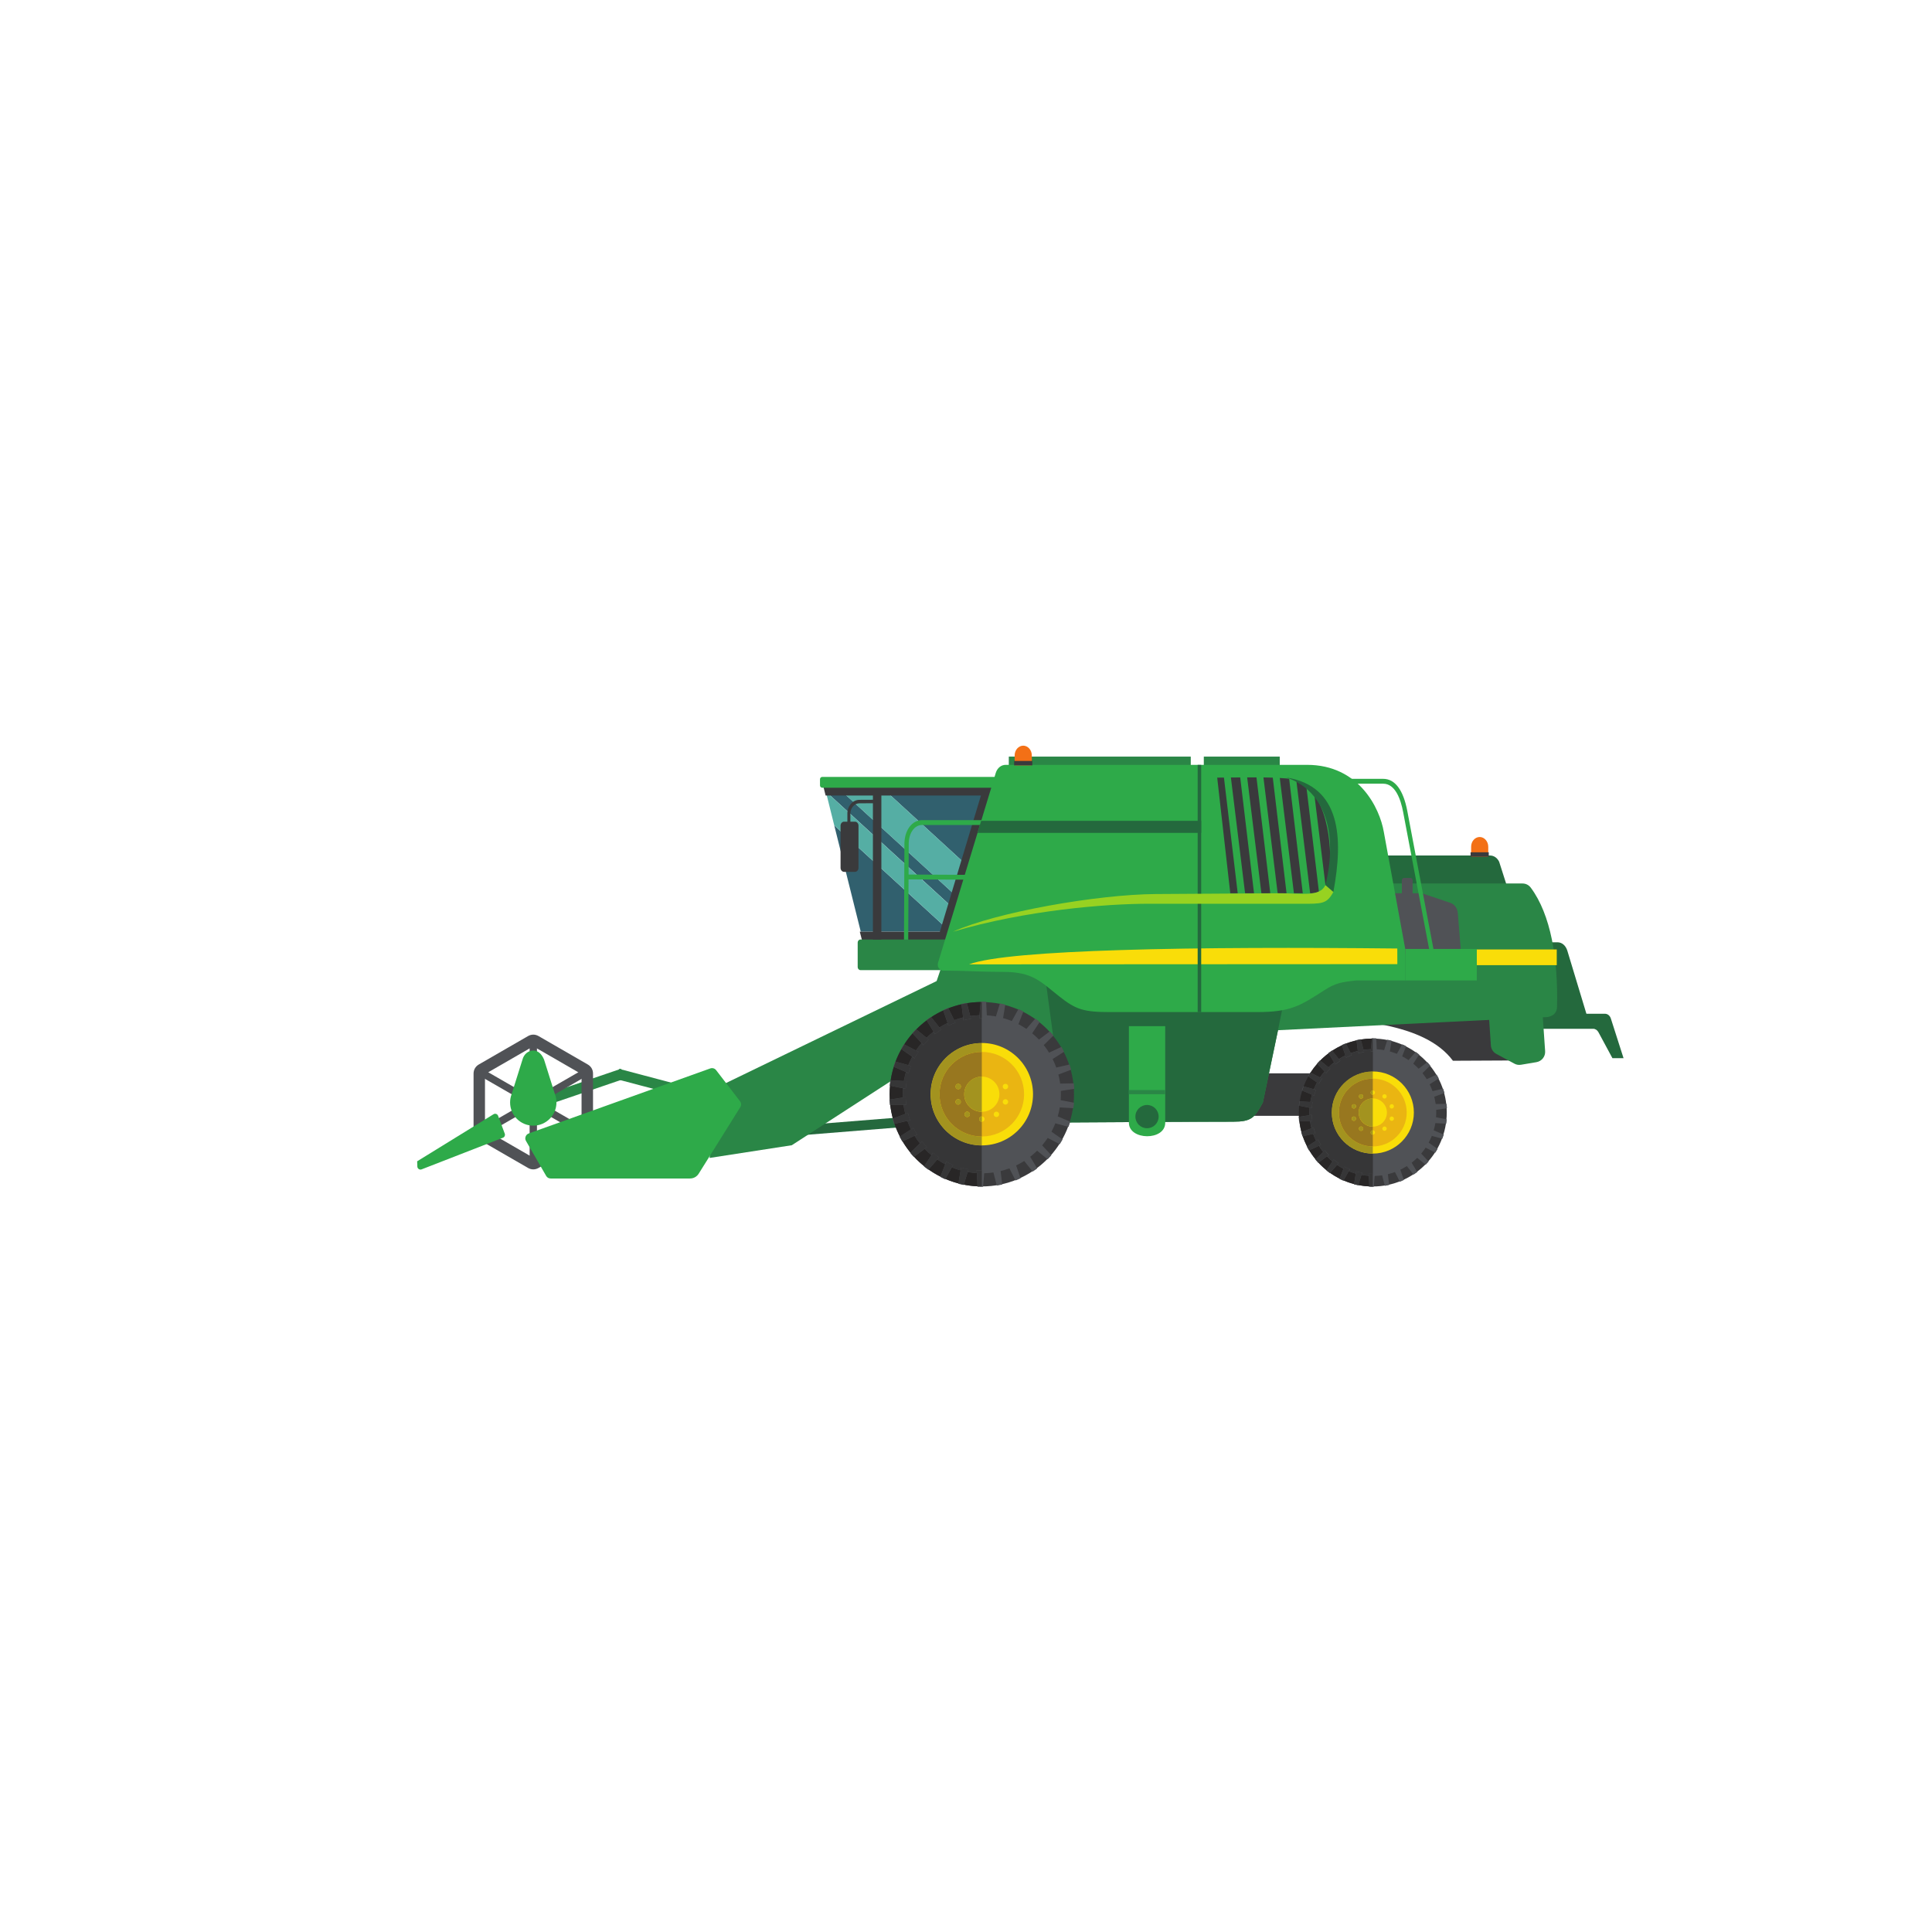 <?xml version="1.0" encoding="utf-8"?>
<!-- Generator: Adobe Illustrator 27.4.1, SVG Export Plug-In . SVG Version: 6.00 Build 0)  -->
<svg version="1.1"
	 id="svg2" xmlns:svg="http://www.w3.org/2000/svg" xmlns:sodipodi="http://sodipodi.sourceforge.net/DTD/sodipodi-0.dtd" xmlns:inkscape="http://www.inkscape.org/namespaces/inkscape"
	 xmlns="http://www.w3.org/2000/svg" xmlns:xlink="http://www.w3.org/1999/xlink" x="0px" y="0px" viewBox="0 0 600 600"
	 style="enable-background:new 0 0 600 600;" xml:space="preserve">
<style type="text/css">
	.st0{fill:#31606E;}
	.st1{fill:#55AEA4;}
	.st2{fill-rule:evenodd;clip-rule:evenodd;fill:#3A3A3C;}
	.st3{fill:#2EAA49;}
	.st4{fill-rule:evenodd;clip-rule:evenodd;fill:#24693D;}
	.st5{fill-rule:evenodd;clip-rule:evenodd;fill:#2A8646;}
	.st6{fill-rule:evenodd;clip-rule:evenodd;fill:#2EAA49;}
	.st7{fill-rule:evenodd;clip-rule:evenodd;fill:#F9DD09;}
	.st8{fill-rule:evenodd;clip-rule:evenodd;fill:#F37016;}
	.st9{fill-rule:evenodd;clip-rule:evenodd;fill:#505256;}
	.st10{fill:#3A3A3C;}
	.st11{fill-rule:evenodd;clip-rule:evenodd;fill:#97D221;}
	.st12{fill-rule:evenodd;clip-rule:evenodd;fill:#EAB512;}
	.st13{fill:#282626;}
	.st14{fill:#363637;}
	.st15{fill:#A3931F;}
	.st16{fill:#98771F;}
	.st17{fill:#AAA8A7;}
</style>
<sodipodi:namedview  bordercolor="#000000" borderopacity="0.25" id="namedview4" inkscape:deskcolor="#d1d1d1" inkscape:pagecheckerboard="0" inkscape:pageopacity="0.0" inkscape:showpageshadow="2" pagecolor="#ffffff">
	</sodipodi:namedview>
<g id="g8" transform="matrix(1.333,0,0,-1.333,0,600)" inkscape:groupmode="layer" inkscape:label="ink_ext_XXXXXX">
	<g id="g10" transform="scale(0.1)">
		<path id="path2520" class="st0" d="M2048.9,2671.7l220.7-202.2l71.4,201.1L2048.9,2671.7z"/>
		<path id="path2522" class="st0" d="M1920.2,2672.2l3.8-15l311.2-285l9.3,26.1l-299,273.8L1920.2,2672.2"/>
		<path id="path2524" class="st0" d="M2005.4,2330.5H2214l-270.4,247.7L2005.4,2330.5z"/>
		<path id="path2526" class="st1" d="M2048.9,2671.7l-103.6,0.4l299-273.8l25.3,71.3L2048.9,2671.7"/>
		<path id="path2528" class="st1" d="M1923.9,2657.2l19.7-79l270.4-247.7h6.3l14.8,41.6L1923.9,2657.2"/>
		<path id="path2530" class="st2" d="M2409.7,2330.5v-34.3H2012l-8.9,34.3H2409.7"/>
		<path id="path2532" class="st2" d="M2294.3,2677.4l27.3-10.7L2194.8,2246l-27.3,10.7L2294.3,2677.4"/>
		<path id="path2534" class="st3" d="M2115.7,2252.4l-9.9,0.1l1.3,282.8c0.1,31.4,17.8,55.1,41,55.1h143.8v-11.3h-143.8
			c-17.6,0-30.9-18.8-31-43.8l-0.3-71.6l147.4-0.8l-0.1-11.3l-147.4,0.8L2115.7,2252.4"/>
		<path id="path2536" class="st2" d="M3227.2,2000.5h-413.1v-99h413.1V2000.5z"/>
		<path id="path2538" class="st2" d="M3526.7,2030.5l13,202.3l-458.7,4.4l-93.6-103.7c170.1-4.6,332.1-15.7,397.6-103.7
			L3526.7,2030.5"/>
		<path id="path2540" class="st4" d="M3739.1,2139.3c6.3,0,11.6-4.3,13.8-11l29.6-92.5h-25.9l-32.6,60.5c-2.8,5.1-7.3,8-12.5,8
			h-129.4v35H3739.1"/>
		<path id="path2542" class="st4" d="M3700.8,2123.3l-231.1-1.2l-14.7,183.7h173.7c10.4,0,19.2-7.6,22.9-19.8L3700.8,2123.3"/>
		<path id="path2544" class="st5" d="M3469.1,2129.8l124.7,9.5l6-87c0.9-12.6-7.9-23.7-20.4-25.8l-35.7-6
			c-5.6-0.9-10.7-0.1-15.6,2.6l-41.9,22.6c-7.6,4.1-12.2,11.3-12.8,19.9L3469.1,2129.8"/>
		<path id="path2546" class="st5" d="M2774.2,2738.4v-36.4h-423.9v36.4H2774.2"/>
		<path id="path2548" class="st5" d="M2981.5,2738.4v-36.4h-176.9v36.4H2981.5"/>
		<path id="path2550" class="st2" d="M2329.8,2682v-34.3h-406.3l-8.5,34.3H2329.8"/>
		<path id="path2552" class="st5" d="M2206,2312.3c3.6,0,6.5-3.2,6.5-7.1v-57.1c0-3.9-2.9-7.1-6.5-7.1h-201.3
			c-3.6,0-6.5,3.2-6.5,7.1v57.1c0,3.9,2.9,7.1,6.5,7.1H2206"/>
		<path id="path2554" class="st4" d="M2184.4,1904.9l1.9-22.9l-343.8-27.7l-1.9,23L2184.4,1904.9"/>
		<path id="path2556" class="st5" d="M1588,1972.4l-40.9-14.6l-111,29.3l6.3,23.8L1588,1972.4"/>
		<path id="path2558" class="st5" d="M1447,2011.2l7.9-23.3l-171.6-58.5c-0.7,4-1.7,7.8-3.1,11.5l-3.8,12.1L1447,2011.2"/>
		<path id="path2560" class="st5" d="M2206.4,2227.2l32.4-48.9l8.7-84.5L1844.7,1833l-191.5-29.6l15.5,163.5L2206.4,2227.2"/>
		<path id="path2562" class="st4" d="M3512.2,2432.4l-26.3,2.2l-333.4-1.4l-28,74.8h346.7c9.2,0,17.1-5.4,21.5-14.6L3512.2,2432.4"
			/>
		<path id="path2564" class="st5" d="M3604.9,2131.6c0,0,22,2,22.6,23c2.9,112.8-14.7,216-61,278.3c-4.8,6.4-11.6,9.9-19.6,9.9
			H2259.2l-89.9-265.2c-1.9-5.8-1.8-11.4,0.5-17l111.1-275.3c199,0,392.9,2.5,591.6,2.5c43.1,0,50.5,8.9,69.7,44.8l35.3,168.4
			L3604.9,2131.6"/>
		<path id="path2566" class="st4" d="M2977.4,2101l25.7,126.2l-568.3-0.3l45.9-340.9c130.4,0.7,260.1,1.8,391.8,1.8
			c43.1,0,50.5,8.9,69.7,44.8L2977.4,2101"/>
		<path id="path2568" class="st6" d="M2630.1,2110.4h84.6v-225.1c0-42.3-84.6-41.3-84.6,0V2110.4"/>
		<path id="path2570" class="st7" d="M3626.9,2289.1v-36.6h-187.1v36.6H3626.9"/>
		<path id="path2572" class="st8" d="M3447.3,2551.1c11,0,20-10.3,20-22.8v-15.5c0-2.7-0.4-5.2-1.1-7.6h-37.7
			c-0.7,2.4-1.1,4.9-1.1,7.6v15.5C3427.3,2540.8,3436.3,2551.1,3447.3,2551.1L3447.3,2551.1"/>
		<path id="path2574" class="st2" d="M3468.5,2515.5v-10.3h-42.4v10.3H3468.5"/>
		<path id="path2576" class="st9" d="M3404.3,2275.8l-211.8,3.6l-7.8,140.6H3309c2.5,0,4.6-0.3,6.9-1.1l63.1-21.2
			c9.8-3.3,16.5-12.6,17.4-24.2L3404.3,2275.8"/>
		<path id="path2578" class="st9" d="M3286.1,2455.7c2.8,0,5-2.6,5-5.8v-30.7c0-3.2-2.3-5.8-5-5.8H3271c-2.8,0-5,2.6-5,5.8v30.7
			c0,3.2,2.3,5.8,5,5.8H3286.1"/>
		<path id="path2580" class="st6" d="M2197.1,2239.8c-4.1,0-7.6,2.1-10,5.9c-2.4,3.8-2.9,8.3-1.6,12.7l134.4,442
			c3.5,11.4,12.5,18.8,23.1,18.8h702.1c120.7,0,169.3-100.3,178.9-156.4l49.8-272v-73.8h-113.4c-36-4-49.3-6.4-74.7-22.7
			c-56.1-36.1-77.8-51.1-157.4-51.1h-341.4c-62.4,0-80.2,5.7-119.5,36.9c-43,34.1-61.7,56.7-129.4,56.7
			C2291.1,2236.7,2244.1,2239.9,2197.1,2239.8"/>
		<path id="path2582" class="st2" d="M2835.8,2689.4c62.1,0.4,115.2,1.9,160.7-1.8c91.1-7.4,105.8-139.5,102-206.5
			c-1.7-30.4-11.9-61.4-44.1-61.1h-188.1L2835.8,2689.4"/>
		<path id="path2584" class="st7" d="M2257.7,2254.4l997.8,0.5l-0.1,36.4c-225.3,2.4-458,2.2-643.8-3.6
			C2437.1,2282.3,2304.1,2272,2257.7,2254.4"/>
		<path id="path2586" class="st4" d="M2798.5,2588.8v-28.1h-521.1l8.5,28.1H2798.5"/>
		<path id="path2588" class="st4" d="M2798.5,2719.1v-576h-8.2v576H2798.5"/>
		<path id="path2590" class="st6" d="M2851.3,2691.4l16.1,0.8l34.5-281.4h-17.2L2851.3,2691.4"/>
		<path id="path2592" class="st6" d="M2889,2693.3l16.1,0.8l34.8-283.3h-17.2L2889,2693.3"/>
		<path id="path2594" class="st6" d="M2926.7,2695.1l16.1,0.8l35-285.1h-17.2L2926.7,2695.1"/>
		<path id="path2596" class="st6" d="M2964.4,2696.9l16.1,0.8l35.2-287h-17.2L2964.4,2696.9"/>
		<path id="path2598" class="st6" d="M3002,2698.8l16.1,0.8l35.4-288.8h-17.2L3002,2698.8"/>
		<path id="path2600" class="st6" d="M3039.7,2700.6l16.1,0.8l35.7-290.6h-17.2L3039.7,2700.6"/>
		<path id="path2602" class="st6" d="M3440.6,2290.3v-73.4h-166.7v73.4H3440.6"/>
		<path id="path2604" class="st6" d="M2318.7,2691.1c2.8,0,5.2-2.5,5.2-5.5v-14.2c0-3-2.3-5.5-5.2-5.5h-403.1
			c-2.8,0-5.2,2.5-5.2,5.5v14.2c0,3,2.3,5.5,5.2,5.5H2318.7"/>
		<path id="path2606" class="st7" d="M2287.4,2016.1c3.5,0,6.3-2.8,6.3-6.3c0-3.5-2.8-6.3-6.3-6.3c-3.5,0-6.3,2.8-6.3,6.3
			C2281.1,2013.3,2283.9,2016.1,2287.4,2016.1"/>
		<path id="path2608" class="st7" d="M2325.2,2003.8c2.8-2.1,3.5-6,1.4-8.8c-2.1-2.8-6-3.5-8.8-1.4c-2.8,2.1-3.5,6-1.4,8.8
			C2318.4,2005.3,2322.4,2005.9,2325.2,2003.8"/>
		<path id="path2610" class="st7" d="M2249.7,2003.8c2.8,2.1,6.8,1.4,8.8-1.4c2.1-2.8,1.4-6.8-1.4-8.9c-2.8-2.1-6.8-1.4-8.8,1.4
			C2246.2,1997.8,2246.8,2001.8,2249.7,2003.8"/>
		<path id="path2612" class="st9" d="M1252.3,2057.8l92.7-53.5c6.3-3.6,9.9-9.9,9.9-17.1v-107c0-7.3-3.6-13.5-9.9-17.1l-92.7-53.5
			c-6.3-3.6-13.5-3.6-19.8,0l-92.7,53.5c-6.3,3.6-9.9,9.9-9.9,17.1v107c0,7.3,3.6,13.5,9.9,17.1l92.7,53.5
			C1238.8,2061.4,1246,2061.4,1252.3,2057.8z M1230.2,2087.3c7.8,4.5,16.7,4.5,24.5,0l114.7-66.2c7.8-4.5,12.2-12.2,12.2-21.2
			v-132.4c0-9-4.4-16.7-12.2-21.2l-114.7-66.2c-7.8-4.5-16.7-4.5-24.5,0l-114.7,66.2c-7.8,4.5-12.2,12.2-12.2,21.2v132.4
			c0,9,4.5,16.7,12.2,21.2L1230.2,2087.3"/>
		<path id="path2614" class="st9" d="M1119.7,1993.5l105.6-60.9l-105.6-60.9l8.6-14.9l105.6,60.9v-121.9h17.1v121.9l105.6-60.9
			l8.6,14.9l-105.6,60.9l105.6,60.9l-8.6,14.8l-105.6-60.9v121.9h-17.1v-121.9l-105.6,60.9L1119.7,1993.5"/>
		<path id="path2616" class="st6" d="M1191.9,1951.8l25.4,80.8c2.9,11.5,12.6,21,25.1,21s20.3-9.8,25.1-21l25.4-80.8
			c2.3-6,3.5-12.4,3.5-19.2c0-29.8-24.2-54-54-54s-54,24.2-54,54C1188.4,1939.4,1189.7,1945.9,1191.9,1951.8"/>
		<path id="path2618" class="st6" d="M1668.5,2007.8c-3.3,4.3-8.7,5.9-13.8,4.1L1232,1860.5c-3.5-1.3-6.1-3.8-7.4-7.3
			c-1.3-3.5-1-7.1,0.9-10.3l46.9-81.3c2.2-3.9,6.1-6.1,10.6-6.1h324.3c8.7,0,16.1,4.1,20.7,11.5l96.7,154.7
			c2.8,4.4,2.5,9.8-0.7,13.9L1668.5,2007.8"/>
		<path id="path2620" class="st6" d="M1160.5,1901.5c-0.8,2.1-2.3,3.6-4.5,4.4c-2.1,0.7-4.3,0.5-6.2-0.7l-177.9-109.6l0.4-12.2
			c0.1-2.4,1.3-4.5,3.3-5.9c2-1.3,4.4-1.6,6.7-0.7l189.5,73.7c3.7,1.5,5.6,5.7,4.2,9.4L1160.5,1901.5"/>
		<path id="path2622" class="st2" d="M2053.4,2661v-348.8h-19.7V2661H2053.4"/>
		<path id="path2624" class="st4" d="M2672.3,1926.8c15,0,27.1-12.1,27.1-27.1c0-15-12.1-27.1-27.1-27.1s-27.1,12.1-27.1,27.1
			C2645.2,1914.7,2657.4,1926.8,2672.3,1926.8"/>
		<path id="path2626" class="st5" d="M2714.6,1961.5v-9.6h-84.6v9.6H2714.6"/>
		<path id="path2628" class="st8" d="M2383.9,2763.9c11,0,20-10.3,20-22.8v-15.5c0-2.7-0.4-5.2-1.1-7.6H2365
			c-0.7,2.4-1.1,4.9-1.1,7.6v15.5C2363.9,2753.6,2372.9,2763.9,2383.9,2763.9L2383.9,2763.9"/>
		<path id="path2630" class="st2" d="M2405.1,2728.3V2718h-42.4v10.3H2405.1"/>
		<path id="path2632" class="st2" d="M1966.5,2586.8c-4.5,0-8.2-4.2-8.2-9.4v-98.1c0-5.2,3.7-9.4,8.2-9.4h25.4
			c4.5,0,8.2,4.2,8.2,9.4v98.1c0,5.2-3.7,9.4-8.2,9.4H1966.5"/>
		<path id="path2634" class="st10" d="M1974.2,2571v34.8c0,17.5,12.5,31.8,27.8,31.9l38.9,0.2l0-8.1l-38.9-0.2
			c-11.5-0.1-20.8-10.8-20.8-23.9V2571H1974.2"/>
		<path id="path2636" class="st3" d="M3330.9,2282.8l-61.9,326.4c-5.7,30.1-18.4,66.1-46.5,66.1h-88.7v11.3h88.7
			c27.5,0,46.9-25.9,56.2-75l61.9-326.5L3330.9,2282.8"/>
		<path id="path2638" class="st11" d="M2220.3,2330.5c101.6,45.8,337.1,86.8,471.7,87.7l284.6,1.8c58.6,0.4,97.7-9.2,111.4,19.1
			l18.5-15.9c-15.5-28.6-26.1-27.7-77.2-27.7l-351.5,0.1C2576.2,2395.7,2389.4,2380.5,2220.3,2330.5"/>
		<path id="path2640" class="st4" d="M3088,2439.1l18.5-15.9c23.6,126.7,17.1,246.1-109.6,266.6
			C3089.6,2658.2,3116.4,2555.5,3088,2439.1"/>
		<path id="path2642" class="st2" d="M2287.4,2166.6c118.6,0,214.8-96.2,214.8-214.8c0-118.6-96.2-214.8-214.8-214.8
			c-118.6,0-214.8,96.2-214.8,214.8C2072.7,2070.5,2168.8,2166.6,2287.4,2166.6"/>
		<path id="path2644" class="st9" d="M2287.4,2136c101.7,0,184.2-82.5,184.2-184.2c0-101.7-82.5-184.2-184.2-184.2
			c-101.7,0-184.2,82.5-184.2,184.2C2103.3,2053.6,2185.7,2136,2287.4,2136"/>
		<path id="path2646" class="st9" d="M2342.1,2160.6l-6.2-37.8c-5.7,1.6-11.5,2.9-17.5,4l11.2,36.7
			C2333.8,2162.6,2338,2161.7,2342.1,2160.6 M2384.3,2144.7l-13.9-35.7c-5.3,2.8-10.7,5.3-16.3,7.6l18.6,33.6
			C2376.6,2148.4,2380.5,2146.6,2384.3,2144.7 M2422.3,2120.3l-21.1-32c-4.6,3.8-9.4,7.4-14.3,10.8l25.2,29
			C2415.5,2125.5,2418.9,2122.9,2422.3,2120.3 M2454.3,2088.6l-27.3-27c-3.7,4.7-7.6,9.2-11.8,13.5l30.6,23.1
			C2448.8,2095.1,2451.6,2091.9,2454.3,2088.6 M2479.1,2050.9l-32.3-20.7c-2.7,5.4-5.6,10.6-8.7,15.7l34.8,16.2
			C2475.1,2058.4,2477.2,2054.7,2479.1,2050.9 M2495.5,2008.9l-35.9-13.5c-1.5,5.8-3.2,11.6-5.2,17.1l37.4,8.6
			C2493.2,2017.1,2494.4,2013,2495.5,2008.9 M2502.8,1964.4l-37.9-5.8c-0.2,6-0.8,12-1.6,17.9l38.4,0.7
			C2502.2,1972.9,2502.6,1968.6,2502.8,1964.4 M2500.7,1919.3l-38.3,2.2c1,5.9,1.7,11.8,2.1,17.8l37.7-7.3
			C2501.9,1927.8,2501.4,1923.5,2500.7,1919.3 M2489.3,1875.7l-37,10.1c2.2,5.5,4.2,11.2,5.8,17l35.3-15
			C2492.2,1883.7,2490.8,1879.7,2489.3,1875.7 M2469,1835.4L2435,1853c3.3,4.9,6.4,10.1,9.2,15.4l31.4-22
			C2473.5,1842.6,2471.3,1839,2469,1835.4 M2440.8,1800.2l-29.7,24.3c4.3,4.2,8.4,8.6,12.2,13.1l26.2-28
			C2446.7,1806.4,2443.8,1803.2,2440.8,1800.2 M2406,1771.6l-24,29.9c5.1,3.2,10,6.6,14.7,10.3l19.8-32.9
			C2413,1776.4,2409.5,1774,2406,1771.6 M2365.9,1750.9l-17.2,34.3c5.6,2.1,11.1,4.4,16.5,7l12.5-36.3
			C2373.8,1754.1,2369.9,1752.4,2365.9,1750.9 M2322.4,1739l-9.7,37.1c6,0.8,11.8,2,17.6,3.4l4.7-38.1
			C2330.8,1740.5,2326.6,1739.7,2322.4,1739 M2277.4,1736.4l-1.8,38.3c3.9-0.3,7.9-0.4,11.9-0.4c2,0,4.1,0.1,6.1,0.1l-3.3-38.2
			c-0.9,0-1.8,0-2.7,0C2284.1,1736.1,2280.7,1736.2,2277.4,1736.4 M2232.8,1743.1l6.2,37.9c5.7-1.6,11.5-3,17.5-4l-11.2-36.7
			C2241,1741.1,2236.9,1742.1,2232.8,1743.1 M2190.6,1759.1l13.9,35.7c5.3-2.8,10.7-5.3,16.2-7.6l-18.6-33.6
			C2198.2,1755.3,2194.4,1757.2,2190.6,1759.1 M2152.6,1783.5l21.1,32c4.6-3.8,9.4-7.4,14.3-10.8l-25.2-29
			C2159.4,1778.2,2156,1780.8,2152.6,1783.5 M2120.6,1815.2l27.3,27c3.7-4.7,7.6-9.2,11.8-13.5l-30.6-23.1
			C2126.1,1808.6,2123.3,1811.9,2120.6,1815.2 M2095.8,1852.8l32.3,20.7c2.7-5.4,5.6-10.6,8.7-15.7l-34.8-16.2
			C2099.8,1845.3,2097.7,1849,2095.8,1852.8 M2079.3,1894.8l35.9,13.5c1.5-5.8,3.2-11.5,5.2-17.1l-37.4-8.7
			C2081.7,1886.6,2080.5,1890.7,2079.3,1894.8 M2072.1,1939.4l37.9,5.8c0.2-6,0.8-12,1.6-17.9l-38.4-0.7
			C2072.7,1930.8,2072.3,1935.1,2072.1,1939.4 M2074.1,1984.4l38.3-2.2c-1-5.8-1.7-11.8-2.1-17.8l-37.7,7.3
			C2073,1976,2073.5,1980.2,2074.1,1984.4 M2085.6,2028.1l37-10.1c-2.2-5.5-4.2-11.2-5.8-17l-35.3,15
			C2082.7,2020,2084.1,2024.1,2085.6,2028.1 M2105.8,2068.3l34.1-17.6c-3.3-4.9-6.4-10.1-9.2-15.4l-31.4,22
			C2101.3,2061.1,2103.5,2064.8,2105.8,2068.3 M2134.1,2103.5l29.7-24.3c-4.3-4.2-8.4-8.6-12.2-13.1l-26.2,28.1
			C2128.1,2097.4,2131,2100.5,2134.1,2103.5 M2168.9,2132.1l24-29.9c-5.1-3.2-10-6.6-14.7-10.3l-19.8,32.9
			C2161.9,2127.3,2165.4,2129.8,2168.9,2132.1 M2209,2152.9l17.2-34.3c-5.6-2.1-11.1-4.4-16.5-7l-12.5,36.3
			C2201.1,2149.6,2205,2151.3,2209,2152.9 M2252.5,2164.8l9.7-37.1c-6-0.9-11.8-2-17.6-3.4l-4.7,38.1
			C2244.1,2163.3,2248.3,2164.1,2252.5,2164.8 M2297.5,2167.4c-3.3,0.2-6.7,0.2-10.1,0.2c-0.9,0-1.8,0-2.7,0l-3.3-38.2
			c2,0.1,4,0.1,6.1,0.1c4,0,7.9-0.1,11.9-0.4L2297.5,2167.4"/>
		<path id="path2648" class="st7" d="M2287.4,2071.2c65.9,0,119.3-53.4,119.3-119.3c0-65.9-53.4-119.3-119.3-119.3
			c-65.9,0-119.3,53.4-119.3,119.3C2168.1,2017.7,2221.6,2071.2,2287.4,2071.2"/>
		<path id="path2650" class="st12" d="M2287.4,2050.4c54.4,0,98.5-44.1,98.5-98.5c0-54.4-44.1-98.5-98.5-98.5
			c-54.4,0-98.5,44.1-98.5,98.5C2188.9,2006.3,2233,2050.4,2287.4,2050.4"/>
		<path id="path2652" class="st7" d="M2287.4,1992.9c22.6,0,41-18.4,41-41c0-22.6-18.4-41-41-41c-22.6,0-41,18.4-41,41
			C2246.4,1974.5,2264.8,1992.9,2287.4,1992.9"/>
		<path id="path2654" class="st7" d="M2348.5,1971.7c1.1-3.3-0.8-6.9-4.1-8c-3.3-1.1-6.9,0.7-8,4.1c-1.1,3.3,0.7,6.9,4.1,8
			C2343.9,1976.9,2347.5,1975,2348.5,1971.7"/>
		<path id="path2656" class="st7" d="M2348.5,1932c-1.1-3.3-4.7-5.1-8-4.1c-3.3,1.1-5.1,4.6-4.1,8c1.1,3.3,4.6,5.1,8,4.1
			C2347.8,1938.9,2349.6,1935.3,2348.5,1932"/>
		<path id="path2658" class="st7" d="M2325.2,1899.9c-2.8-2.1-6.8-1.4-8.9,1.4c-2,2.8-1.4,6.8,1.4,8.8c2.8,2.1,6.8,1.4,8.8-1.4
			C2328.7,1905.9,2328,1901.9,2325.2,1899.9"/>
		<path id="path2660" class="st7" d="M2287.5,1887.6c-3.5,0-6.3,2.8-6.3,6.3c0,3.5,2.8,6.3,6.3,6.3c3.5,0,6.3-2.8,6.3-6.3
			C2293.8,1890.5,2290.9,1887.6,2287.5,1887.6"/>
		<path id="path2662" class="st7" d="M2249.7,1899.9c-2.8,2-3.5,6-1.4,8.8c2,2.8,6,3.5,8.8,1.4c2.8-2.1,3.5-6,1.4-8.8
			C2256.5,1898.5,2252.5,1897.8,2249.7,1899.9"/>
		<path id="path2664" class="st7" d="M2226.3,1932c-1.1,3.3,0.8,6.9,4.1,8c3.3,1.1,6.9-0.7,8-4.1c1.1-3.3-0.7-6.9-4.1-8
			C2231,1926.9,2227.4,1928.7,2226.3,1932"/>
		<path id="path2666" class="st7" d="M2226.3,1971.7c1.1,3.3,4.6,5.1,8,4.1c3.3-1.1,5.1-4.7,4.1-8c-1.1-3.3-4.7-5.1-8-4.1
			C2227.1,1964.8,2225.3,1968.4,2226.3,1971.7"/>
		<path id="path2668" class="st13" d="M2277.3,1737.3c-10.8,0.5-21.4,1.8-31.8,3.9l9,29.4c7-1.3,14.1-2.1,21.4-2.6L2277.3,1737.3
			 M2232.9,1744.1c-10.4,2.7-20.6,6.2-30.3,10.4l14.9,26.9c6.6-2.7,13.4-5,20.4-7L2232.9,1744.1 M2190.9,1760
			c-9.6,4.8-18.8,10.3-27.4,16.5l20.2,23.2c5.9-4,12.1-7.7,18.4-11.1L2190.9,1760 M2153.1,1784.2c-8.3,6.7-16.2,14-23.4,21.8
			l24.6,18.5c5-5.2,10.2-10.1,15.7-14.7L2153.1,1784.2 M2121.2,1815.8c-6.8,8.2-12.9,17-18.4,26.2l27.9,13c3.8-6.1,7.9-12,12.4-17.6
			L2121.2,1815.8 M2096.6,1853.3c-4.9,9.4-9.1,19.3-12.6,29.5l30,6.9c2.4-6.8,5.3-13.4,8.4-19.8L2096.6,1853.3 M2080.2,1895.2
			c-2.8,10.2-4.8,20.7-6.1,31.4l30.8,0.5c1-7.2,2.3-14.2,4.1-21.1L2080.2,1895.2 M2073,1939.5c-0.2,4.1-0.3,8.2-0.3,12.4
			c0,6.6,0.3,13.2,0.9,19.7l30.2-5.9c-0.3-4.6-0.5-9.2-0.5-13.8c0-2.6,0.1-5.2,0.2-7.7L2073,1939.5 M2105.8,1982.6l-30.7,1.8
			c1.6,10.7,4,21.1,7.2,31.2l28.3-12C2108.6,1996.7,2107,1989.7,2105.8,1982.6 M2116.1,2019.7l-29.7,8.1c3.8,10.1,8.3,19.8,13.6,29
			l25.2-17.6C2121.8,2032.9,2118.8,2026.4,2116.1,2019.7 M2134,2053.8l-27.3,14.1c5.8,9,12.2,17.6,19.3,25.6l21-22.5
			C2142.3,2065.5,2138,2059.8,2134,2053.8 M2158.6,2083.4l-23.8,19.5c7.5,7.6,15.6,14.6,24.1,21l15.9-26.4
			C2169.1,2093.2,2163.7,2088.5,2158.6,2083.4 M2188.7,2107.4l-19.2,24c8.9,5.9,18.2,11.1,28,15.6l10-29.1
			C2201.1,2114.7,2194.8,2111.2,2188.7,2107.4 M2223.2,2124.5l-13.8,27.5c9.9,3.9,20.1,7,30.6,9.4l3.8-30.5
			C2236.8,2129.1,2229.9,2127,2223.2,2124.5 M2260.5,2134.1l-7.8,29.8c10.4,1.7,21.1,2.6,31.9,2.8l-2.7-30.7
			C2274.7,2135.8,2267.6,2135.1,2260.5,2134.1"/>
		<path id="path2670" class="st14" d="M2275.9,1768c-7.2,0.4-14.4,1.3-21.4,2.6l1.9,6.3c-5.9,1.1-11.8,2.4-17.5,4l-1.1-6.6
			c-7,1.9-13.8,4.3-20.4,7l3.2,5.8c-5.6,2.3-11,4.8-16.2,7.6l-2.4-6.2c-6.4,3.3-12.5,7.1-18.4,11.1l4.3,5c-5,3.3-9.7,7-14.3,10.8
			l-3.7-5.6c-5.5,4.6-10.8,9.5-15.7,14.7l5.3,4c-4.2,4.3-8.1,8.8-11.8,13.5l-4.7-4.7c-4.5,5.6-8.6,11.5-12.4,17.6l6,2.8
			c-3.2,5.1-6.1,10.3-8.7,15.7l-5.6-3.6c-3.2,6.4-6,13-8.4,19.8l6.5,1.5c-2,5.6-3.8,11.3-5.2,17.1l-6.2-2.3
			c-1.8,6.9-3.1,13.9-4.1,21.1l6.6,0.1c-0.8,5.9-1.3,11.8-1.6,17.9l-6.6-1c-0.1,2.6-0.2,5.1-0.2,7.7c0,4.6,0.2,9.2,0.5,13.8l6.5-1.3
			c0.4,6,1.2,12,2.2,17.8l-6.6,0.4c1.2,7.1,2.8,14.2,4.8,21l6.1-2.6c1.7,5.8,3.6,11.4,5.8,17l-6.4,1.8c2.7,6.7,5.7,13.2,9.1,19.5
			l5.4-3.8c2.8,5.3,5.9,10.4,9.2,15.4l-5.9,3.1c4,6,8.3,11.7,12.9,17.2l4.5-4.9c3.8,4.6,7.9,9,12.2,13.1l-5.1,4.2
			c5.1,5,10.5,9.7,16.2,14.1l3.4-5.7c4.7,3.7,9.6,7.1,14.7,10.3l-4.1,5.2c6,3.8,12.3,7.3,18.8,10.5l2.2-6.3c5.4,2.6,10.9,5,16.5,7
			l-3,5.9c6.7,2.5,13.6,4.6,20.6,6.3l0.8-6.6c5.8,1.4,11.6,2.6,17.6,3.4l-1.7,6.4c7,1,14.2,1.7,21.4,1.9l-0.6-6.6l0,0l0,0
			c2,0.1,4,0.1,6.1,0.1c0,0,0,0,0,0v-58.3c0,0,0,0,0,0c-65.9,0-119.3-53.4-119.3-119.3c0-65.9,53.4-119.3,119.3-119.3c0,0,0,0,0,0
			v-58.3c0,0,0,0,0,0c-4,0-7.9,0.1-11.9,0.4L2275.9,1768"/>
		<path id="path2672" class="st14" d="M2287.4,1737.1c-3.4,0-6.8,0.1-10.1,0.2l-1.4,30.7l-0.3,6.6c3.9-0.3,7.9-0.4,11.9-0.4
			c0,0,0,0,0,0L2287.4,1737.1L2287.4,1737.1 M2245.5,1741.2c-4.2,0.8-8.4,1.8-12.6,2.9l5,30.4l1.1,6.6c5.7-1.6,11.5-3,17.5-4
			l-1.9-6.3L2245.5,1741.2 M2202.6,1754.5c-4,1.7-7.9,3.5-11.7,5.5l11.2,28.6l2.4,6.2c5.3-2.8,10.7-5.3,16.2-7.6l-3.2-5.8
			L2202.6,1754.5 M2163.5,1776.5c-3.5,2.5-7,5.1-10.3,7.8l16.9,25.7l3.7,5.6c4.6-3.8,9.4-7.4,14.3-10.8l-4.3-5L2163.5,1776.5
			 M2129.7,1806.1c-2.9,3.2-5.8,6.4-8.5,9.8l21.9,21.6l4.7,4.7c3.7-4.7,7.6-9.2,11.8-13.5l-5.3-4L2129.7,1806.1 M2102.8,1842
			c-2.2,3.7-4.3,7.5-6.3,11.3l25.9,16.6l5.6,3.6c2.7-5.4,5.6-10.6,8.7-15.7l-6-2.8L2102.8,1842 M2084,1882.8
			c-1.4,4.1-2.6,8.2-3.8,12.4l28.8,10.9l6.2,2.3c1.5-5.8,3.2-11.5,5.2-17.1l-6.5-1.5L2084,1882.8 M2074.1,1926.6
			c-0.5,4.3-0.9,8.5-1.1,12.9l30.4,4.6l6.6,1c0.2-6,0.8-12,1.6-17.9l-6.7-0.1L2074.1,1926.6 M2110.3,1964.4l-6.5,1.3l-30.2,5.9
			c0.4,4.3,0.9,8.6,1.6,12.8l30.7-1.8l6.6-0.4C2111.4,1976.4,2110.7,1970.4,2110.3,1964.4 M2116.7,2001l-6.1,2.6l-28.3,12
			c1.3,4.1,2.7,8.2,4.2,12.2l29.7-8.1l6.4-1.8C2120.3,2012.4,2118.4,2006.7,2116.7,2001 M2130.7,2035.4l-5.4,3.8l-25.2,17.6
			c2.1,3.8,4.3,7.5,6.7,11.1l27.3-14.1l5.9-3.1C2136.6,2045.8,2133.5,2040.7,2130.7,2035.4 M2151.5,2066.1l-4.5,4.9l-21,22.5
			c2.8,3.2,5.8,6.4,8.8,9.5l23.8-19.5l5.1-4.2C2159.4,2075.1,2155.3,2070.7,2151.5,2066.1 M2178.2,2091.9l-3.4,5.7l-15.9,26.4
			c3.4,2.6,7,5.1,10.6,7.4l19.2-24l4.1-5.2C2187.8,2099,2182.9,2095.6,2178.2,2091.9 M2209.7,2111.6l-2.2,6.3l-10,29.1
			c3.9,1.8,7.9,3.5,11.9,5.1l13.8-27.5l3-5.9C2220.6,2116.5,2215.1,2114.2,2209.7,2111.6 M2244.6,2124.3l-0.8,6.6l-3.8,30.5
			c4.2,0.9,8.4,1.8,12.7,2.5l7.8-29.8l1.7-6.4C2256.2,2126.8,2250.4,2125.7,2244.6,2124.3 M2281.4,2129.3l0.6,6.6l2.7,30.7
			c0.9,0,1.9,0,2.8,0h0v-37.2c0,0,0,0,0,0C2285.4,2129.5,2283.4,2129.4,2281.4,2129.3"/>
		<path id="path2674" class="st15" d="M2287.4,1832.5c-65.9,0-119.3,53.4-119.3,119.3c0,65.9,53.4,119.3,119.3,119.3c0,0,0,0,0,0
			v-20.8c0,0,0,0,0,0c-54.4,0-98.5-44.1-98.5-98.5c0-54.4,44.1-98.5,98.5-98.5c0,0,0,0,0,0L2287.4,1832.5
			C2287.5,1832.5,2287.4,1832.5,2287.4,1832.5"/>
		<path id="path2676" class="st16" d="M2287.4,1853.3c-54.4,0-98.5,44.1-98.5,98.5c0,54.4,44.1,98.5,98.5,98.5c0,0,0,0,0,0v-57.5
			c0,0,0,0,0,0c-22.6,0-41-18.4-41-41c0-22.6,18.4-41,41-41c0,0,0,0,0,0v-10.6c-3.5,0-6.3-2.8-6.3-6.3c0-3.5,2.8-6.3,6.3-6.3
			L2287.4,1853.3C2287.4,1853.3,2287.4,1853.3,2287.4,1853.3 M2253.4,1911.3c-2,0-3.9-0.9-5.1-2.6c-2.1-2.8-1.4-6.8,1.4-8.8
			c1.1-0.8,2.4-1.2,3.7-1.2c2,0,3.9,0.9,5.1,2.6c2.1,2.8,1.4,6.8-1.4,8.8C2256,1910.9,2254.7,1911.3,2253.4,1911.3 M2232.4,1940.3
			c-0.6,0-1.3-0.1-2-0.3c-3.3-1.1-5.1-4.7-4.1-8c0.9-2.7,3.4-4.4,6-4.4c0.6,0,1.3,0.1,1.9,0.3c3.3,1.1,5.1,4.7,4.1,8
			C2237.5,1938.6,2235,1940.3,2232.4,1940.3 M2232.4,1976.1c-2.7,0-5.2-1.7-6-4.4c-1.1-3.3,0.7-6.9,4.1-8c0.6-0.2,1.3-0.3,2-0.3
			c2.7,0,5.1,1.7,6,4.4c1.1,3.3-0.8,6.9-4.1,8C2233.7,1976,2233,1976.1,2232.4,1976.1"/>
		<path id="path2678" class="st15" d="M2287.4,1910.9c-22.6,0-41,18.4-41,41c0,22.6,18.4,41,41,41c0,0,0,0,0,0L2287.4,1910.9
			C2287.4,1910.9,2287.4,1910.9,2287.4,1910.9"/>
		<path id="path2680" class="st15" d="M2287.5,1887.6c-3.5,0-6.3,2.8-6.3,6.3c0,3.5,2.8,6.3,6.3,6.3V1887.6"/>
		<path id="path2682" class="st15" d="M2253.4,1898.7c-1.3,0-2.6,0.4-3.7,1.2c-2.8,2-3.5,6-1.4,8.8c1.2,1.7,3.2,2.6,5.1,2.6
			c1.3,0,2.6-0.4,3.7-1.2c2.8-2.1,3.5-6,1.4-8.8C2257.3,1899.6,2255.4,1898.7,2253.4,1898.7"/>
		<path id="path2684" class="st15" d="M2232.4,1927.6c-2.7,0-5.2,1.7-6,4.4c-1.1,3.3,0.8,6.9,4.1,8c0.6,0.2,1.3,0.3,2,0.3
			c2.7,0,5.1-1.7,6-4.4c1.1-3.3-0.7-6.9-4.1-8C2233.7,1927.7,2233,1927.6,2232.4,1927.6"/>
		<path id="path2686" class="st15" d="M2232.4,1963.4c-0.6,0-1.3,0.1-2,0.3c-3.3,1.1-5.1,4.6-4.1,8c0.9,2.7,3.3,4.4,6,4.4
			c0.6,0,1.3-0.1,2-0.3c3.3-1.1,5.1-4.7,4.1-8C2237.5,1965.1,2235,1963.4,2232.4,1963.4"/>
		<path id="path2688" class="st2" d="M3198.3,2081.5c95.1,0,172.3-77.2,172.3-172.3c0-95.1-77.2-172.3-172.3-172.3
			c-95.1,0-172.3,77.2-172.3,172.3C3026,2004.3,3103.2,2081.5,3198.3,2081.5"/>
		<path id="path2690" class="st9" d="M3198.3,2056.9c81.6,0,147.8-66.2,147.8-147.8c0-81.6-66.2-147.8-147.8-147.8
			c-81.6,0-147.8,66.2-147.8,147.8C3050.6,1990.8,3116.7,2056.9,3198.3,2056.9"/>
		<path id="path2692" class="st9" d="M3242.2,2076.6l-5-30.4c-4.6,1.3-9.3,2.4-14,3.2l9,29.4
			C3235.6,2078.3,3238.9,2077.5,3242.2,2076.6 M3276,2063.8l-11.2-28.7c-4.2,2.2-8.6,4.3-13,6.1l14.9,26.9
			C3269.9,2066.8,3273,2065.4,3276,2063.8 M3306.5,2044.3l-16.9-25.7c-3.7,3.1-7.5,6-11.5,8.7l20.2,23.2
			C3301.1,2048.5,3303.8,2046.4,3306.5,2044.3 M3332.2,2018.8l-21.9-21.6c-3,3.8-6.1,7.4-9.5,10.9l24.6,18.5
			C3327.8,2024.1,3330,2021.5,3332.2,2018.8 M3352.1,1988.6l-25.9-16.6c-2.1,4.3-4.5,8.5-7,12.6l27.9,13
			C3348.9,1994.7,3350.5,1991.7,3352.1,1988.6 M3365.3,1954.9l-28.8-10.9c-1.2,4.7-2.6,9.3-4.2,13.8l30,6.9
			C3363.4,1961.5,3364.4,1958.2,3365.3,1954.9 M3371.1,1919.2l-30.4-4.6c-0.2,4.8-0.6,9.6-1.3,14.3l30.8,0.5
			C3370.6,1926.1,3370.9,1922.7,3371.1,1919.2 M3369.4,1883.1l-30.7,1.8c0.8,4.7,1.4,9.5,1.7,14.3l30.2-5.9
			C3370.3,1889.8,3369.9,1886.4,3369.4,1883.1 M3360.3,1848.1l-29.7,8.1c1.8,4.4,3.3,9,4.7,13.6l28.4-12
			C3362.6,1854.5,3361.5,1851.3,3360.3,1848.1 M3344,1815.7l-27.3,14.1c2.7,4,5.1,8.1,7.4,12.3l25.2-17.7
			C3347.6,1821.6,3345.9,1818.6,3344,1815.7 M3321.4,1787.5l-23.8,19.5c3.4,3.4,6.7,6.9,9.8,10.5l21-22.5
			C3326.1,1792.5,3323.8,1790,3321.4,1787.5 M3293.4,1764.6l-19.2,24c4.1,2.6,8,5.3,11.8,8.3l15.9-26.4
			C3299.1,1768.4,3296.3,1766.5,3293.4,1764.6 M3261.3,1747.9l-13.8,27.5c4.5,1.7,8.9,3.5,13.2,5.7l10-29.1
			C3267.6,1750.5,3264.5,1749.2,3261.3,1747.9 M3226.4,1738.4l-7.8,29.8c4.8,0.7,9.5,1.6,14.1,2.8l3.8-30.6
			C3233.1,1739.6,3229.8,1739,3226.4,1738.4 M3190.2,1736.3l-1.4,30.7c3.1-0.2,6.3-0.3,9.5-0.3c1.6,0,3.2,0,4.9,0.1l-2.7-30.7
			l-2.2,0C3195.6,1736.1,3192.9,1736.2,3190.2,1736.3 M3154.5,1741.7l5,30.4c4.6-1.3,9.3-2.4,14-3.2l-9-29.4
			C3161.1,1740.1,3157.8,1740.9,3154.5,1741.7 M3120.6,1754.5l11.2,28.7c4.2-2.2,8.6-4.3,13-6.1l-14.9-26.9
			C3126.8,1751.5,3123.7,1753,3120.6,1754.5 M3090.2,1774.1l16.9,25.7c3.7-3.1,7.5-6,11.5-8.7l-20.2-23.2
			C3095.6,1769.9,3092.9,1772,3090.2,1774.1 M3064.5,1799.5l21.9,21.6c3-3.8,6.1-7.4,9.5-10.8l-24.6-18.5
			C3068.9,1794.3,3066.6,1796.9,3064.5,1799.5 M3044.6,1829.7l25.9,16.6c2.1-4.3,4.5-8.5,7-12.6l-27.9-13
			C3047.8,1823.7,3046.1,1826.7,3044.6,1829.7 M3031.4,1863.4l28.8,10.9c1.2-4.7,2.6-9.3,4.2-13.8l-30-6.9
			C3033.3,1856.9,3032.3,1860.1,3031.4,1863.4 M3025.6,1899.2l30.4,4.6c0.2-4.8,0.6-9.6,1.3-14.3l-30.8-0.6
			C3026.1,1892.3,3025.8,1895.7,3025.6,1899.2 M3027.2,1935.3l30.7-1.8c-0.8-4.7-1.4-9.5-1.7-14.3l-30.2,5.9
			C3026.3,1928.5,3026.7,1931.9,3027.2,1935.3 M3036.4,1970.3l29.7-8.1c-1.8-4.4-3.3-9-4.7-13.6l-28.4,12
			C3034.1,1963.9,3035.2,1967.1,3036.4,1970.3 M3052.7,2002.6l27.3-14.1c-2.7-4-5.1-8.1-7.4-12.3l-25.2,17.6
			C3049,1996.8,3050.8,1999.8,3052.7,2002.6 M3075.3,2030.9l23.8-19.5c-3.4-3.4-6.7-6.9-9.8-10.5l-21,22.5
			C3070.5,2025.9,3072.9,2028.4,3075.3,2030.9 M3103.3,2053.8l19.2-24c-4.1-2.6-8-5.3-11.8-8.3l-15.9,26.4
			C3097.6,2050,3100.4,2051.9,3103.3,2053.8 M3135.4,2070.4l13.8-27.5c-4.5-1.7-8.9-3.6-13.2-5.6l-10,29.1
			C3129,2067.9,3132.2,2069.2,3135.4,2070.4 M3170.3,2080l7.8-29.8c-4.8-0.7-9.5-1.6-14.1-2.8l-3.8,30.6
			C3163.5,2078.8,3166.9,2079.4,3170.3,2080 M3206.4,2082.1c-2.7,0.1-5.4,0.2-8.1,0.2l-2.2,0l-2.7-30.7c1.6,0.1,3.2,0.1,4.9,0.1
			c3.2,0,6.4-0.1,9.5-0.3L3206.4,2082.1"/>
		<path id="path2694" class="st7" d="M3198.3,2004.9c52.9,0,95.7-42.9,95.7-95.7c0-52.8-42.9-95.7-95.7-95.7
			c-52.9,0-95.7,42.9-95.7,95.7C3102.6,1962,3145.5,2004.9,3198.3,2004.9"/>
		<path id="path2696" class="st12" d="M3198.3,1988.2c43.6,0,79-35.4,79-79c0-43.6-35.4-79-79-79c-43.6,0-79,35.4-79,79
			C3119.3,1952.8,3154.7,1988.2,3198.3,1988.2"/>
		<path id="path2698" class="st7" d="M3198.3,1942.1c18.2,0,32.9-14.7,32.9-32.9c0-18.2-14.7-32.9-32.9-32.9
			c-18.2,0-32.9,14.7-32.9,32.9C3165.4,1927.3,3180.2,1942.1,3198.3,1942.1"/>
		<path id="path2700" class="st7" d="M3198.3,1960.7c2.8,0,5.1-2.3,5.1-5.1c0-2.8-2.3-5.1-5.1-5.1c-2.8,0-5.1,2.3-5.1,5.1
			C3193.2,1958.4,3195.5,1960.7,3198.3,1960.7"/>
		<path id="path2702" class="st7" d="M3228.6,1950.9c2.3-1.7,2.8-4.8,1.1-7.1c-1.6-2.3-4.8-2.8-7.1-1.1c-2.3,1.7-2.8,4.8-1.1,7.1
			C3223.2,1952,3226.4,1952.5,3228.6,1950.9"/>
		<path id="path2704" class="st7" d="M3247.3,1925.1c0.9-2.7-0.6-5.5-3.3-6.4c-2.7-0.9-5.5,0.6-6.4,3.3c-0.9,2.7,0.6,5.5,3.3,6.4
			C3243.6,1929.2,3246.5,1927.8,3247.3,1925.1"/>
		<path id="path2706" class="st7" d="M3247.3,1893.3c-0.9-2.7-3.7-4.1-6.4-3.3c-2.7,0.9-4.1,3.7-3.3,6.4c0.9,2.7,3.7,4.1,6.4,3.3
			C3246.8,1898.8,3248.2,1895.9,3247.3,1893.3"/>
		<path id="path2708" class="st7" d="M3228.6,1867.5c-2.3-1.6-5.4-1.1-7.1,1.1c-1.7,2.3-1.1,5.4,1.1,7.1c2.3,1.6,5.4,1.2,7.1-1.1
			C3231.4,1872.3,3230.9,1869.1,3228.6,1867.5"/>
		<path id="path2710" class="st7" d="M3198.3,1857.7c-2.8,0-5.1,2.3-5.1,5.1c0,2.8,2.3,5.1,5.1,5.1c2.8,0,5.1-2.3,5.1-5.1
			C3203.4,1859.9,3201.1,1857.7,3198.3,1857.7"/>
		<path id="path2712" class="st7" d="M3168,1867.5c-2.3,1.7-2.8,4.8-1.1,7.1c1.6,2.3,4.8,2.8,7.1,1.1c2.3-1.6,2.8-4.8,1.1-7.1
			C3173.5,1866.3,3170.3,1865.8,3168,1867.5"/>
		<path id="path2714" class="st7" d="M3149.3,1893.3c-0.9,2.7,0.6,5.5,3.3,6.4c2.7,0.9,5.5-0.6,6.4-3.3c0.9-2.7-0.6-5.5-3.3-6.4
			C3153.1,1889.1,3150.2,1890.6,3149.3,1893.3"/>
		<path id="path2716" class="st7" d="M3149.3,1925.1c0.9,2.7,3.7,4.1,6.4,3.3c2.7-0.9,4.1-3.7,3.3-6.4c-0.9-2.7-3.7-4.1-6.4-3.3
			C3149.9,1919.6,3148.5,1922.4,3149.3,1925.1"/>
		<path id="path2718" class="st7" d="M3168,1950.9c2.3,1.7,5.4,1.1,7.1-1.1c1.6-2.3,1.1-5.4-1.1-7.1c-2.3-1.7-5.4-1.2-7.1,1.1
			C3165.3,1946,3165.8,1949.2,3168,1950.9"/>
		<path id="path2720" class="st17" d="M3190.2,1737.1c-8.7,0.4-17.2,1.4-25.5,3.1l0,0C3173,1738.5,3181.5,1737.5,3190.2,1737.1
			L3190.2,1737.1 M3154.6,1742.5c-8.4,2.2-16.5,5-24.3,8.4l0,0C3138.1,1747.5,3146.2,1744.7,3154.6,1742.5L3154.6,1742.5
			 M3120.9,1755.2c-7.7,3.9-15,8.3-22,13.2l0,0C3105.9,1763.5,3113.2,1759.1,3120.9,1755.2L3120.9,1755.2 M3090.6,1774.7
			c-1.1,0.9-2.2,1.8-3.3,2.7C3088.4,1776.5,3089.5,1775.6,3090.6,1774.7L3090.6,1774.7 M3087.9,2041.5c2.4,2,4.8,3.9,7.3,5.8l0,0
			C3092.8,2045.4,3090.3,2043.5,3087.9,2041.5 M3103.7,2053.2L3103.7,2053.2c7.1,4.7,14.6,8.9,22.5,12.5l0,0
			C3118.4,2062.1,3110.9,2057.9,3103.7,2053.2 M3135.7,2069.8L3135.7,2069.8c7.9,3.1,16.1,5.6,24.6,7.5l0,0
			C3151.9,2075.4,3143.7,2072.8,3135.7,2069.8 M3170.5,2079.2L3170.5,2079.2c8.3,1.3,16.9,2.1,25.6,2.2l0,0
			C3187.4,2081.4,3178.8,2080.6,3170.5,2079.2"/>
		<path id="path2722" class="st13" d="M3190.2,1737.1c-8.7,0.4-17.2,1.4-25.5,3.1l7.2,23.6c5.6-1,11.3-1.7,17.1-2.1L3190.2,1737.1
			 M3154.6,1742.5c-8.4,2.2-16.5,5-24.3,8.4l12,21.6c5.3-2.2,10.7-4,16.3-5.6L3154.6,1742.5 M3120.9,1755.2c-7.7,3.9-15,8.3-22,13.2
			l16.2,18.6c4.7-3.2,9.7-6.2,14.8-8.9L3120.9,1755.2 M3090.6,1774.7c-1.1,0.9-2.2,1.8-3.3,2.7c-5.5,4.6-10.7,9.6-15.5,14.8
			l19.7,14.9c4-4.2,8.2-8.1,12.6-11.8L3090.6,1774.7 M3065,1800.1c-5.4,6.6-10.4,13.6-14.8,21l22.4,10.4c3-4.9,6.4-9.6,9.9-14.1
			L3065,1800.1 M3045.2,1830.2c-3.9,7.6-7.3,15.5-10.1,23.6l24.1,5.6c2-5.4,4.2-10.8,6.8-15.9L3045.2,1830.2 M3032.1,1863.7
			c-2.2,8.2-3.9,16.6-4.9,25.2l24.7,0.4c0.8-5.8,1.9-11.4,3.3-16.9L3032.1,1863.7 M3026.3,1899.3c-0.2,3.3-0.3,6.6-0.3,9.9
			c0,5.3,0.2,10.6,0.7,15.8l24.2-4.7c-0.3-3.7-0.4-7.3-0.4-11.1c0-2.1,0-4.1,0.1-6.2L3026.3,1899.3 M3052.6,1933.8l-24.6,1.4
			c1.3,8.6,3.2,16.9,5.8,25.1l22.7-9.6C3054.9,1945.2,3053.6,1939.6,3052.6,1933.8 M3060.9,1963.6l-23.8,6.5
			c3.1,8.1,6.7,15.9,10.9,23.3l20.2-14.2C3065.5,1974.2,3063.1,1969,3060.9,1963.6 M3075.3,1991l-21.9,11.3
			c4.6,7.2,9.8,14.1,15.5,20.5l16.8-18.1C3081.9,2000.4,3078.4,1995.8,3075.3,1991 M3095,2014.7l-19.1,15.6
			c3.8,3.9,7.9,7.6,12.1,11.1c2.4,2,4.8,3.9,7.3,5.8l12.7-21.2C3103.4,2022.6,3099.1,2018.8,3095,2014.7 M3119.2,2033.9l-15.4,19.3
			c7.1,4.7,14.6,8.9,22.5,12.5l8-23.4C3129,2039.8,3124,2037,3119.2,2033.9 M3146.8,2047.7l-11.1,22.1c7.9,3.1,16.1,5.6,24.6,7.5
			l3-24.5C3157.7,2051.4,3152.2,2049.7,3146.8,2047.7 M3176.7,2055.4l-6.3,23.9c8.3,1.3,16.9,2.1,25.6,2.2l-2.1-24.6
			C3188.1,2056.7,3182.4,2056.2,3176.7,2055.4"/>
		<path id="path2724" class="st14" d="M3189.1,1761.7c-5.8,0.4-11.5,1-17.1,2.1l1.6,5.1c-4.8,0.8-9.4,1.9-14,3.2l-0.9-5.3
			c-5.6,1.6-11,3.4-16.3,5.6l2.6,4.7c-4.5,1.8-8.8,3.8-13,6.1l-1.9-5c-5.1,2.7-10.1,5.6-14.8,8.9l3.5,4c-4,2.7-7.8,5.6-11.5,8.7
			l-2.9-4.5c-4.4,3.7-8.7,7.6-12.6,11.8l4.3,3.2c-3.3,3.4-6.5,7.1-9.5,10.8l-3.8-3.7c-3.6,4.5-6.9,9.2-9.9,14.1l4.8,2.3
			c-2.5,4.1-4.9,8.2-7,12.6l-4.5-2.9c-2.6,5.1-4.8,10.4-6.8,15.9l5.2,1.2c-1.6,4.5-3,9.1-4.2,13.8l-5-1.9
			c-1.4,5.5-2.5,11.2-3.3,16.9l5.3,0.1c-0.7,4.7-1.1,9.5-1.3,14.3l-5.3-0.8c-0.1,2.1-0.1,4.1-0.1,6.2c0,3.7,0.1,7.4,0.4,11.1l5.2-1
			c0.3,4.8,0.9,9.6,1.7,14.3l-5.3,0.3c1,5.7,2.3,11.4,3.9,16.8l4.9-2.1c1.3,4.6,2.9,9.2,4.7,13.6l-5.1,1.4
			c2.1,5.4,4.6,10.6,7.3,15.6l4.4-3.1c2.3,4.2,4.7,8.4,7.4,12.3l-4.7,2.4c3.2,4.8,6.7,9.4,10.4,13.8l3.6-3.9
			c3.1,3.7,6.4,7.2,9.8,10.5l-4.1,3.4c4.1,4,8.5,7.8,13,11.3l2.7-4.6c3.8,3,7.7,5.7,11.8,8.3l-3.3,4.1c4.8,3.1,9.9,5.9,15.1,8.4
			l1.7-5c4.3,2.1,8.7,4,13.2,5.6l-2.4,4.7c5.4,2,10.9,3.7,16.5,5.1l0.6-5.3c4.6,1.1,9.3,2.1,14.1,2.8l-1.3,5.1
			c5.6,0.8,11.4,1.3,17.2,1.5l-0.5-5.3l0,0l0,0c1.6,0.1,3.2,0.1,4.9,0.1c0,0,0,0,0,0v-46.8c0,0,0,0,0,0c-52.9,0-95.7-42.9-95.7-95.7
			c0-52.8,42.9-95.7,95.7-95.7c0,0,0,0,0,0v-46.8c0,0,0,0,0,0c-3.2,0-6.4,0.1-9.5,0.3L3189.1,1761.7"/>
		<path id="path2726" class="st14" d="M3198.3,1736.9c-2.7,0-5.4,0.1-8.1,0.2l-1.2,24.6l-0.2,5.3c3.1-0.2,6.3-0.3,9.5-0.3
			c0,0,0,0,0,0L3198.3,1736.9L3198.3,1736.9 M3164.7,1740.2c-3.4,0.7-6.8,1.4-10.1,2.3l0,0l4,24.3l0.9,5.3c4.6-1.3,9.3-2.4,14-3.2
			l-1.6-5.1L3164.7,1740.2L3164.7,1740.2 M3130.3,1750.9c-3.2,1.4-6.3,2.8-9.4,4.4l9,23l1.9,5c4.2-2.2,8.6-4.3,13-6.1l-2.6-4.7
			L3130.3,1750.9L3130.3,1750.9 M3098.9,1768.5c-2.8,2-5.6,4.1-8.3,6.2l0,0l13.6,20.6l2.9,4.5c3.7-3.1,7.5-6,11.5-8.7l-3.5-4
			L3098.9,1768.5L3098.9,1768.5 M3071.8,1792.2c-2.3,2.5-4.6,5.1-6.8,7.8l17.5,17.3l3.8,3.7c3-3.8,6.1-7.4,9.5-10.8l-4.3-3.2
			L3071.8,1792.2 M3050.2,1821.1c-1.8,3-3.4,6-5,9.1l20.8,13.3l4.5,2.9c2.1-4.3,4.5-8.5,7-12.6l-4.8-2.3L3050.2,1821.1
			 M3035.1,1853.8c-1.1,3.3-2.1,6.6-3,9.9l23.1,8.7l5,1.9c1.2-4.7,2.6-9.3,4.2-13.8l-5.2-1.2L3035.1,1853.8 M3027.2,1888.9
			c-0.4,3.4-0.7,6.9-0.9,10.3l24.4,3.7l5.3,0.8c0.2-4.8,0.6-9.6,1.3-14.3l-5.3-0.1L3027.2,1888.9 M3056.2,1919.2l-5.2,1l-24.2,4.7
			c0.3,3.5,0.7,6.9,1.2,10.3l24.6-1.4l5.3-0.3C3057.1,1928.8,3056.6,1924.1,3056.2,1919.2 M3061.4,1948.6l-4.9,2.1l-22.7,9.6
			c1,3.3,2.2,6.6,3.4,9.8l23.8-6.5l5.1-1.4C3064.3,1957.7,3062.7,1953.2,3061.4,1948.6 M3072.6,1976.2l-4.4,3.1l-20.2,14.2
			c1.7,3,3.5,6,5.3,8.9l21.9-11.3l4.7-2.4C3077.3,1984.5,3074.8,1980.4,3072.6,1976.2 M3089.3,2000.8l-3.6,3.9l-16.8,18.1
			c2.3,2.6,4.6,5.1,7.1,7.6l19.1-15.6l4.1-3.4C3095.6,2008,3092.4,2004.5,3089.3,2000.8 M3110.7,2021.5l-2.7,4.6l-12.7,21.2l0,0
			c2.8,2.1,5.6,4.1,8.5,6l0,0l15.4-19.3l3.3-4.1C3118.4,2027.2,3114.5,2024.5,3110.7,2021.5 M3136,2037.3l-1.7,5l-8,23.4l0,0
			c3.1,1.4,6.3,2.8,9.5,4.1l11.1-22.1l2.4-4.7C3144.7,2041.3,3140.3,2039.4,3136,2037.3 M3164,2047.5l-0.6,5.3l-3,24.5l0,0
			c3.4,0.8,6.8,1.4,10.2,2l6.3-23.9l1.3-5.1C3173.3,2049.5,3168.6,2048.6,3164,2047.5 M3193.5,2051.6l0.5,5.3l2.1,24.6l0,0
			c0.7,0,1.5,0,2.2,0h0v-29.8c0,0,0,0,0,0C3196.7,2051.7,3195.1,2051.6,3193.5,2051.6"/>
		<path id="path2728" class="st15" d="M3198.3,1813.5c-52.9,0-95.7,42.9-95.7,95.7c0,52.9,42.9,95.7,95.7,95.7c0,0,0,0,0,0v-16.7
			c0,0,0,0,0,0c-43.6,0-79-35.4-79-79c0-43.6,35.4-79,79-79c0,0,0,0,0,0L3198.3,1813.5C3198.3,1813.5,3198.3,1813.5,3198.3,1813.5"
			/>
		<path id="path2730" class="st16" d="M3198.3,1830.2c-43.6,0-79,35.4-79,79c0,43.7,35.4,79,79,79c0,0,0,0,0,0v-27.5c0,0,0,0,0,0
			c-2.8,0-5.1-2.3-5.1-5.1c0-2.8,2.3-5.1,5.1-5.1c0,0,0,0,0,0v-8.5c0,0,0,0,0,0c-18.2,0-32.9-14.7-32.9-32.9
			c0-18.2,14.7-32.9,32.9-32.9c0,0,0,0,0,0v-8.5c-2.8,0-5.1-2.3-5.1-5.1c0-2.8,2.3-5.1,5.1-5.1L3198.3,1830.2
			C3198.3,1830.2,3198.3,1830.2,3198.3,1830.2 M3171,1876.7c-1.6,0-3.1-0.7-4.1-2.1c-1.7-2.3-1.1-5.4,1.1-7.1c0.9-0.6,1.9-1,3-1
			c1.6,0,3.1,0.7,4.1,2.1c1.6,2.3,1.1,5.5-1.1,7.1C3173.1,1876.4,3172.1,1876.7,3171,1876.7 M3154.2,1899.9c-0.5,0-1-0.1-1.6-0.2
			c-2.7-0.9-4.1-3.7-3.3-6.4c0.7-2.1,2.7-3.5,4.8-3.5c0.5,0,1,0.1,1.6,0.2c2.7,0.9,4.1,3.7,3.3,6.4
			C3158.3,1898.5,3156.3,1899.9,3154.2,1899.9 M3154.2,1928.6c-2.1,0-4.1-1.4-4.8-3.5c-0.9-2.7,0.6-5.5,3.3-6.4
			c0.5-0.2,1.1-0.2,1.6-0.2c2.1,0,4.1,1.4,4.8,3.5c0.9,2.7-0.6,5.5-3.3,6.4C3155.2,1928.5,3154.7,1928.6,3154.2,1928.6 M3171,1951.8
			c-1,0-2.1-0.3-3-1c-2.3-1.6-2.8-4.8-1.1-7.1c1-1.4,2.5-2.1,4.1-2.1c1,0,2.1,0.3,3,1c2.3,1.6,2.8,4.8,1.1,7.1
			C3174.1,1951.1,3172.6,1951.8,3171,1951.8"/>
		<path id="path2732" class="st15" d="M3198.3,1876.3c-18.2,0-32.9,14.7-32.9,32.9c0,18.2,14.7,32.9,32.9,32.9c0,0,0,0,0,0
			L3198.3,1876.3C3198.3,1876.3,3198.3,1876.3,3198.3,1876.3"/>
		<path id="path2734" class="st15" d="M3198.3,1950.6c-2.8,0-5.1,2.3-5.1,5.1c0,2.8,2.3,5.1,5.1,5.1c0,0,0,0,0,0L3198.3,1950.6
			C3198.3,1950.6,3198.3,1950.6,3198.3,1950.6"/>
		<path id="path2736" class="st15" d="M3198.3,1857.7c-2.8,0-5.1,2.3-5.1,5.1c0,2.8,2.3,5.1,5.1,5.1V1857.7"/>
		<path id="path2738" class="st15" d="M3171,1866.5c-1,0-2.1,0.3-3,1c-2.3,1.7-2.8,4.8-1.1,7.1c1,1.4,2.5,2.1,4.1,2.1
			c1,0,2.1-0.3,3-1c2.3-1.6,2.8-4.8,1.1-7.1C3174.2,1867.2,3172.6,1866.5,3171,1866.5"/>
		<path id="path2740" class="st15" d="M3154.2,1889.7c-2.1,0-4.1,1.4-4.8,3.5c-0.9,2.7,0.6,5.5,3.3,6.4c0.5,0.2,1,0.2,1.6,0.2
			c2.1,0,4.1-1.4,4.8-3.5c0.9-2.7-0.6-5.5-3.3-6.4C3155.2,1889.8,3154.7,1889.7,3154.2,1889.7"/>
		<path id="path2742" class="st15" d="M3154.2,1918.5c-0.5,0-1.1,0.1-1.6,0.2c-2.7,0.9-4.1,3.7-3.3,6.4c0.7,2.1,2.7,3.5,4.8,3.5
			c0.5,0,1-0.1,1.6-0.2c2.7-0.9,4.1-3.7,3.3-6.4C3158.3,1919.8,3156.3,1918.5,3154.2,1918.5"/>
		<path id="path2744" class="st15" d="M3171,1941.7c-1.6,0-3.1,0.7-4.1,2.1c-1.7,2.3-1.1,5.4,1.1,7.1c0.9,0.6,1.9,1,3,1
			c1.6,0,3.1-0.7,4.1-2.1c1.6-2.3,1.1-5.4-1.1-7.1C3173.1,1942,3172.1,1941.7,3171,1941.7"/>
	</g>
</g>
</svg>

